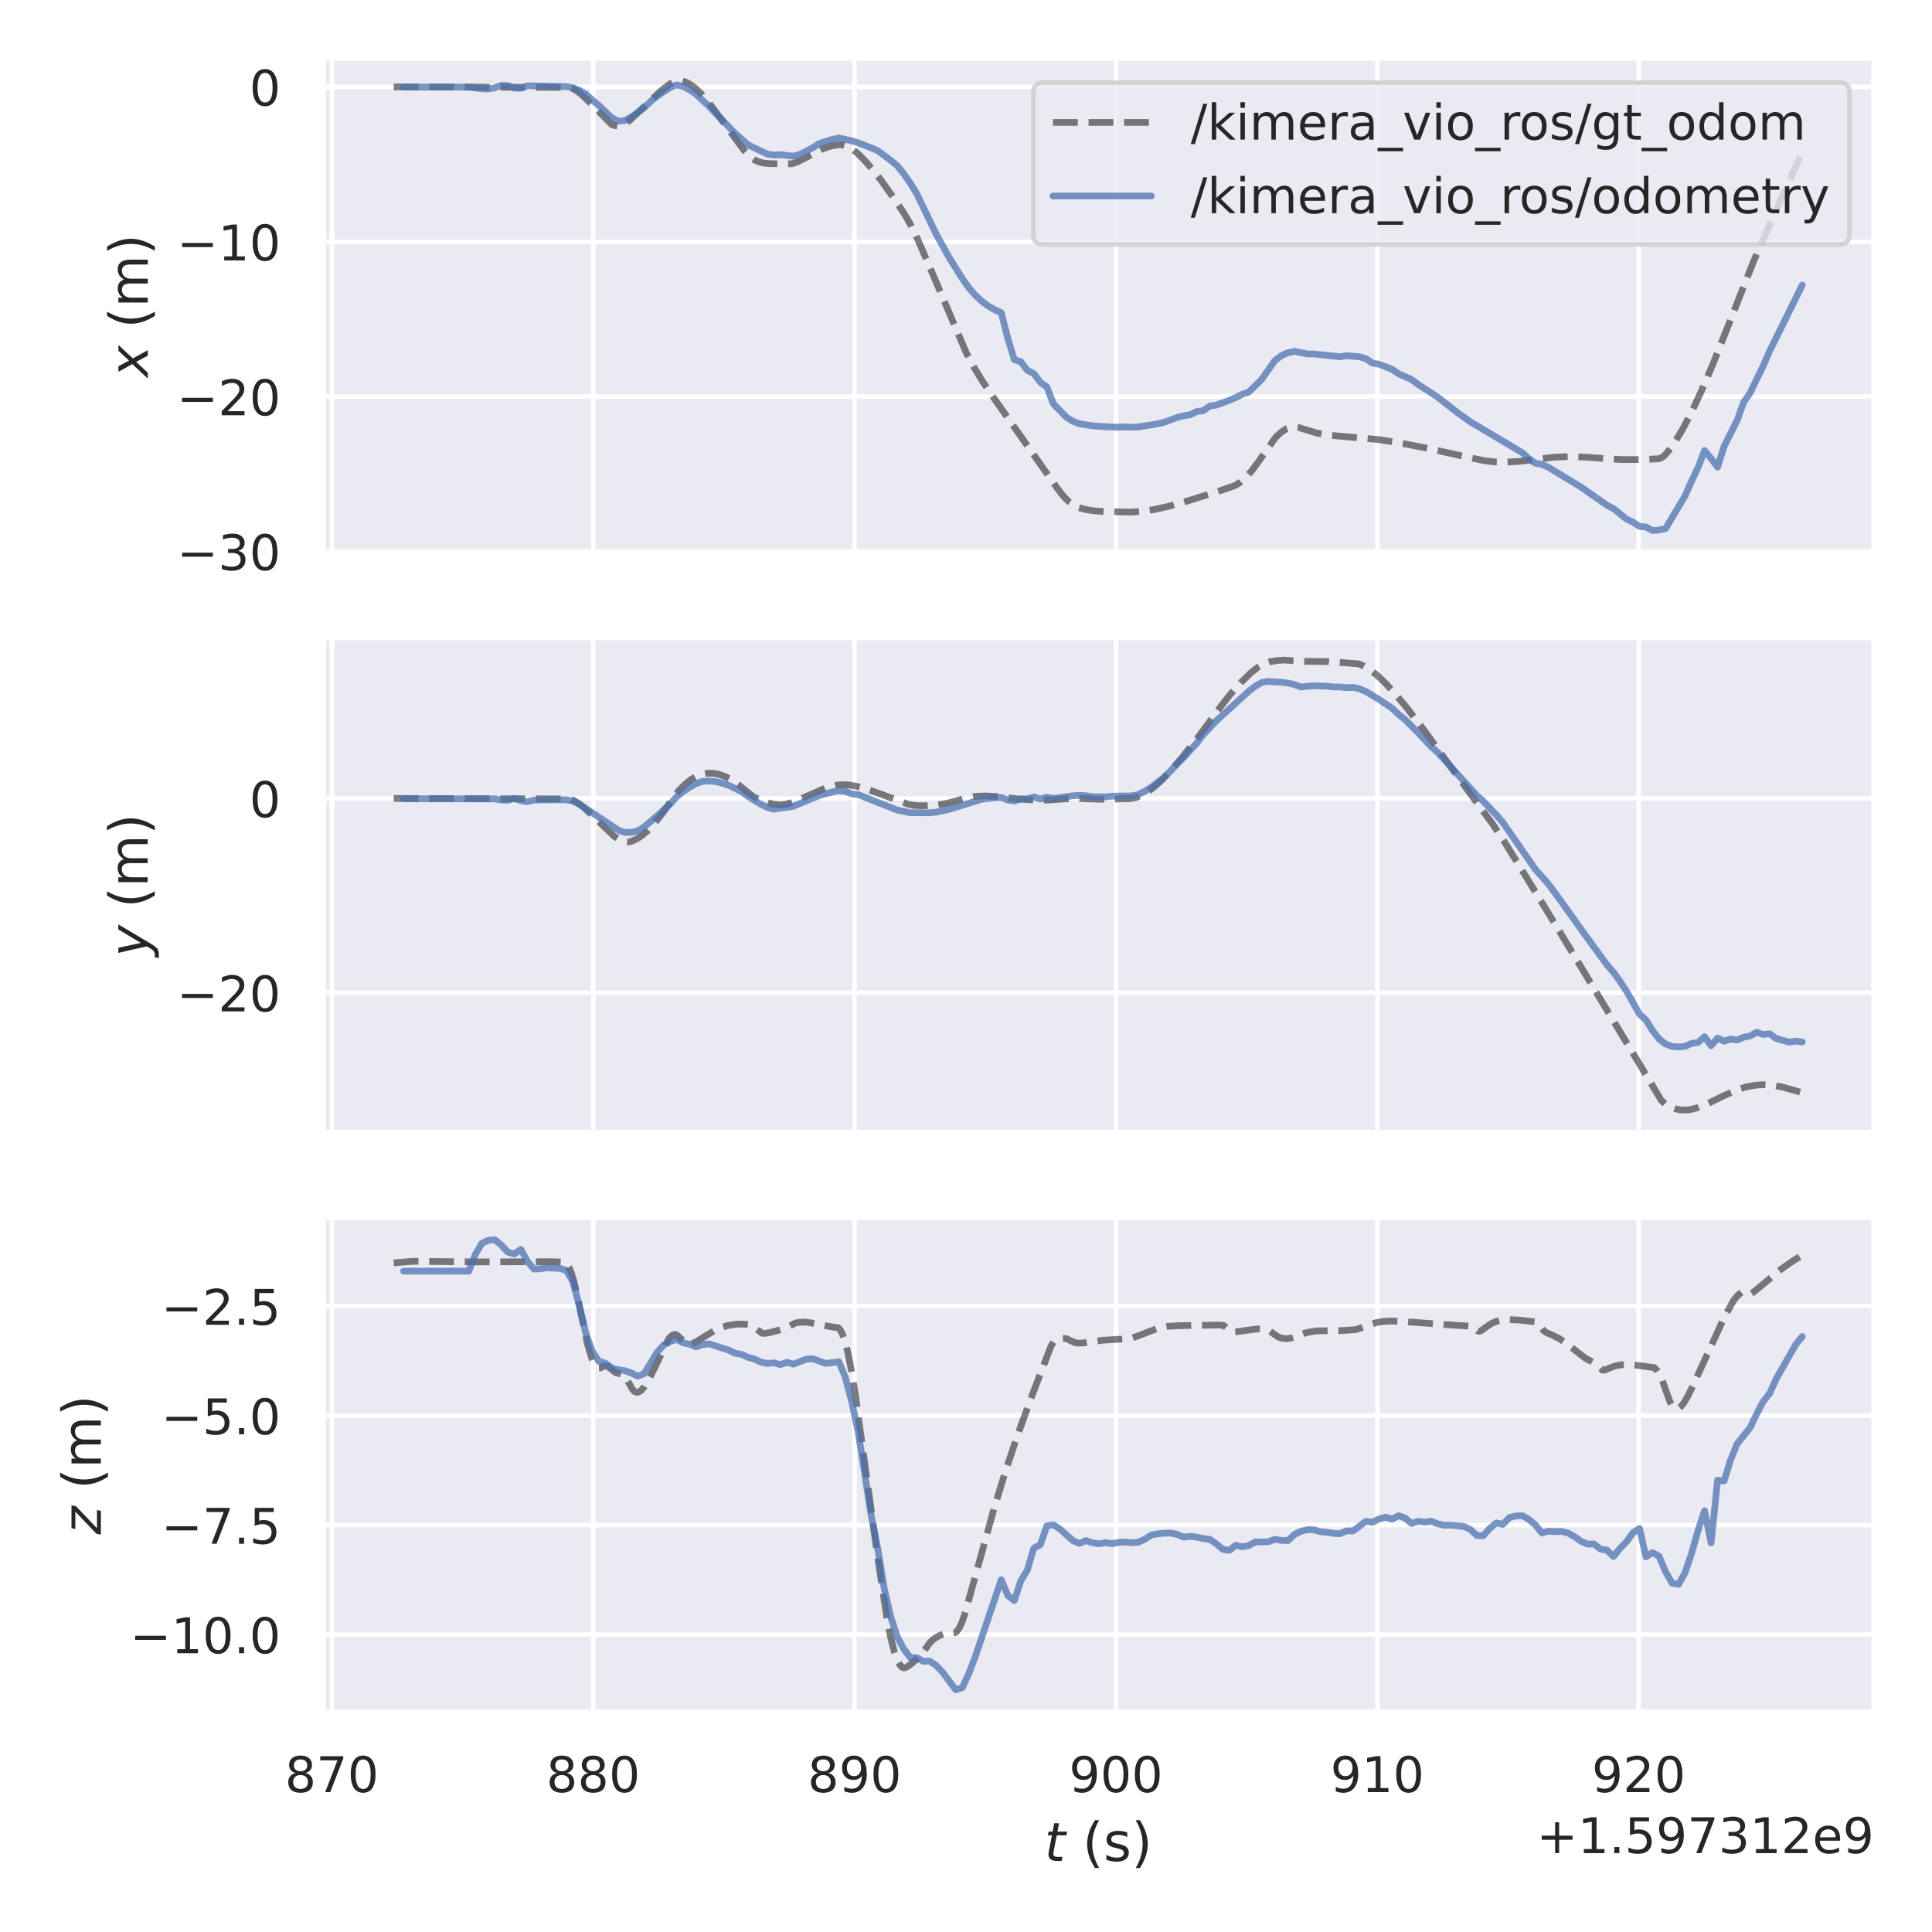 <?xml version="1.0" encoding="utf-8" standalone="no"?>
<!DOCTYPE svg PUBLIC "-//W3C//DTD SVG 1.1//EN"
  "http://www.w3.org/Graphics/SVG/1.1/DTD/svg11.dtd">
<!-- Created with matplotlib (https://matplotlib.org/) -->
<svg height="432pt" version="1.1" viewBox="0 0 432 432" width="432pt" xmlns="http://www.w3.org/2000/svg" xmlns:xlink="http://www.w3.org/1999/xlink">
 <defs>
  <style type="text/css">*{stroke-linecap:butt;stroke-linejoin:round;}</style>
 </defs>
 <g id="figure_1">
  <g id="patch_1">
   <path d="M 0 432 
L 432 432 
L 432 0 
L 0 0 
z
" style="fill:#ffffff;"/>
  </g>
  <g id="axes_1">
   <g id="patch_2">
    <path d="M 72.27 123.663 
L 419.04 123.663 
L 419.04 12.96 
L 72.27 12.96 
z
" style="fill:#eaeaf2;"/>
   </g>
   <g id="matplotlib.axis_1">
    <g id="xtick_1">
     <g id="line2d_1">
      <path clip-path="url(#p002bbdd0e5)" d="M 74.204 123.663 
L 74.204 12.96 
" style="fill:none;stroke:#ffffff;stroke-linecap:round;"/>
     </g>
    </g>
    <g id="xtick_2">
     <g id="line2d_2">
      <path clip-path="url(#p002bbdd0e5)" d="M 132.647 123.663 
L 132.647 12.96 
" style="fill:none;stroke:#ffffff;stroke-linecap:round;"/>
     </g>
    </g>
    <g id="xtick_3">
     <g id="line2d_3">
      <path clip-path="url(#p002bbdd0e5)" d="M 191.089 123.663 
L 191.089 12.96 
" style="fill:none;stroke:#ffffff;stroke-linecap:round;"/>
     </g>
    </g>
    <g id="xtick_4">
     <g id="line2d_4">
      <path clip-path="url(#p002bbdd0e5)" d="M 249.532 123.663 
L 249.532 12.96 
" style="fill:none;stroke:#ffffff;stroke-linecap:round;"/>
     </g>
    </g>
    <g id="xtick_5">
     <g id="line2d_5">
      <path clip-path="url(#p002bbdd0e5)" d="M 307.974 123.663 
L 307.974 12.96 
" style="fill:none;stroke:#ffffff;stroke-linecap:round;"/>
     </g>
    </g>
    <g id="xtick_6">
     <g id="line2d_6">
      <path clip-path="url(#p002bbdd0e5)" d="M 366.416 123.663 
L 366.416 12.96 
" style="fill:none;stroke:#ffffff;stroke-linecap:round;"/>
     </g>
    </g>
   </g>
   <g id="matplotlib.axis_2">
    <g id="ytick_1">
     <g id="line2d_7">
      <path clip-path="url(#p002bbdd0e5)" d="M 72.27 123.298 
L 419.04 123.298 
" style="fill:none;stroke:#ffffff;stroke-linecap:round;"/>
     </g>
     <g id="text_1">
      <!-- −30 -->
      <g style="fill:#262626;" transform="translate(39.555 127.478)scale(0.11 -0.11)">
       <defs>
        <path d="M 10.594 35.5 
L 73.188 35.5 
L 73.188 27.203 
L 10.594 27.203 
z
" id="DejaVuSans-8722"/>
        <path d="M 40.578 39.312 
Q 47.656 37.797 51.625 33 
Q 55.609 28.219 55.609 21.188 
Q 55.609 10.406 48.188 4.484 
Q 40.766 -1.422 27.094 -1.422 
Q 22.516 -1.422 17.656 -0.516 
Q 12.797 0.391 7.625 2.203 
L 7.625 11.719 
Q 11.719 9.328 16.594 8.109 
Q 21.484 6.891 26.812 6.891 
Q 36.078 6.891 40.938 10.547 
Q 45.797 14.203 45.797 21.188 
Q 45.797 27.641 41.281 31.266 
Q 36.766 34.906 28.719 34.906 
L 20.219 34.906 
L 20.219 43.016 
L 29.109 43.016 
Q 36.375 43.016 40.234 45.922 
Q 44.094 48.828 44.094 54.297 
Q 44.094 59.906 40.109 62.906 
Q 36.141 65.922 28.719 65.922 
Q 24.656 65.922 20.016 65.031 
Q 15.375 64.156 9.812 62.312 
L 9.812 71.094 
Q 15.438 72.656 20.344 73.438 
Q 25.25 74.219 29.594 74.219 
Q 40.828 74.219 47.359 69.109 
Q 53.906 64.016 53.906 55.328 
Q 53.906 49.266 50.438 45.094 
Q 46.969 40.922 40.578 39.312 
z
" id="DejaVuSans-51"/>
        <path d="M 31.781 66.406 
Q 24.172 66.406 20.328 58.906 
Q 16.5 51.422 16.5 36.375 
Q 16.5 21.391 20.328 13.891 
Q 24.172 6.391 31.781 6.391 
Q 39.453 6.391 43.281 13.891 
Q 47.125 21.391 47.125 36.375 
Q 47.125 51.422 43.281 58.906 
Q 39.453 66.406 31.781 66.406 
z
M 31.781 74.219 
Q 44.047 74.219 50.516 64.516 
Q 56.984 54.828 56.984 36.375 
Q 56.984 17.969 50.516 8.266 
Q 44.047 -1.422 31.781 -1.422 
Q 19.531 -1.422 13.062 8.266 
Q 6.594 17.969 6.594 36.375 
Q 6.594 54.828 13.062 64.516 
Q 19.531 74.219 31.781 74.219 
z
" id="DejaVuSans-48"/>
       </defs>
       <use xlink:href="#DejaVuSans-8722"/>
       <use x="83.789" xlink:href="#DejaVuSans-51"/>
       <use x="147.412" xlink:href="#DejaVuSans-48"/>
      </g>
     </g>
    </g>
    <g id="ytick_2">
     <g id="line2d_8">
      <path clip-path="url(#p002bbdd0e5)" d="M 72.27 88.676 
L 419.04 88.676 
" style="fill:none;stroke:#ffffff;stroke-linecap:round;"/>
     </g>
     <g id="text_2">
      <!-- −20 -->
      <g style="fill:#262626;" transform="translate(39.555 92.855)scale(0.11 -0.11)">
       <defs>
        <path d="M 19.188 8.297 
L 53.609 8.297 
L 53.609 0 
L 7.328 0 
L 7.328 8.297 
Q 12.938 14.109 22.625 23.891 
Q 32.328 33.688 34.812 36.531 
Q 39.547 41.844 41.422 45.531 
Q 43.312 49.219 43.312 52.781 
Q 43.312 58.594 39.234 62.25 
Q 35.156 65.922 28.609 65.922 
Q 23.969 65.922 18.812 64.312 
Q 13.672 62.703 7.812 59.422 
L 7.812 69.391 
Q 13.766 71.781 18.938 73 
Q 24.125 74.219 28.422 74.219 
Q 39.75 74.219 46.484 68.547 
Q 53.219 62.891 53.219 53.422 
Q 53.219 48.922 51.531 44.891 
Q 49.859 40.875 45.406 35.406 
Q 44.188 33.984 37.641 27.219 
Q 31.109 20.453 19.188 8.297 
z
" id="DejaVuSans-50"/>
       </defs>
       <use xlink:href="#DejaVuSans-8722"/>
       <use x="83.789" xlink:href="#DejaVuSans-50"/>
       <use x="147.412" xlink:href="#DejaVuSans-48"/>
      </g>
     </g>
    </g>
    <g id="ytick_3">
     <g id="line2d_9">
      <path clip-path="url(#p002bbdd0e5)" d="M 72.27 54.053 
L 419.04 54.053 
" style="fill:none;stroke:#ffffff;stroke-linecap:round;"/>
     </g>
     <g id="text_3">
      <!-- −10 -->
      <g style="fill:#262626;" transform="translate(39.555 58.232)scale(0.11 -0.11)">
       <defs>
        <path d="M 12.406 8.297 
L 28.516 8.297 
L 28.516 63.922 
L 10.984 60.406 
L 10.984 69.391 
L 28.422 72.906 
L 38.281 72.906 
L 38.281 8.297 
L 54.391 8.297 
L 54.391 0 
L 12.406 0 
z
" id="DejaVuSans-49"/>
       </defs>
       <use xlink:href="#DejaVuSans-8722"/>
       <use x="83.789" xlink:href="#DejaVuSans-49"/>
       <use x="147.412" xlink:href="#DejaVuSans-48"/>
      </g>
     </g>
    </g>
    <g id="ytick_4">
     <g id="line2d_10">
      <path clip-path="url(#p002bbdd0e5)" d="M 72.27 19.431 
L 419.04 19.431 
" style="fill:none;stroke:#ffffff;stroke-linecap:round;"/>
     </g>
     <g id="text_4">
      <!-- 0 -->
      <g style="fill:#262626;" transform="translate(55.771 23.61)scale(0.11 -0.11)">
       <use xlink:href="#DejaVuSans-48"/>
      </g>
     </g>
    </g>
    <g id="text_5">
     <!-- $x$ (m) -->
     <g style="fill:#262626;" transform="translate(33.059 84.332)rotate(-90)scale(0.12 -0.12)">
      <defs>
       <path d="M 60.016 54.688 
L 34.906 27.875 
L 50.297 0 
L 39.984 0 
L 28.422 21.688 
L 8.297 0 
L -2.594 0 
L 24.312 28.812 
L 10.016 54.688 
L 20.312 54.688 
L 30.812 34.906 
L 49.125 54.688 
z
" id="DejaVuSans-Oblique-120"/>
       <path id="DejaVuSans-32"/>
       <path d="M 31 75.875 
Q 24.469 64.656 21.281 53.656 
Q 18.109 42.672 18.109 31.391 
Q 18.109 20.125 21.312 9.062 
Q 24.516 -2 31 -13.188 
L 23.188 -13.188 
Q 15.875 -1.703 12.234 9.375 
Q 8.594 20.453 8.594 31.391 
Q 8.594 42.281 12.203 53.312 
Q 15.828 64.359 23.188 75.875 
z
" id="DejaVuSans-40"/>
       <path d="M 52 44.188 
Q 55.375 50.25 60.062 53.125 
Q 64.75 56 71.094 56 
Q 79.641 56 84.281 50.016 
Q 88.922 44.047 88.922 33.016 
L 88.922 0 
L 79.891 0 
L 79.891 32.719 
Q 79.891 40.578 77.094 44.375 
Q 74.312 48.188 68.609 48.188 
Q 61.625 48.188 57.562 43.547 
Q 53.516 38.922 53.516 30.906 
L 53.516 0 
L 44.484 0 
L 44.484 32.719 
Q 44.484 40.625 41.703 44.406 
Q 38.922 48.188 33.109 48.188 
Q 26.219 48.188 22.156 43.531 
Q 18.109 38.875 18.109 30.906 
L 18.109 0 
L 9.078 0 
L 9.078 54.688 
L 18.109 54.688 
L 18.109 46.188 
Q 21.188 51.219 25.484 53.609 
Q 29.781 56 35.688 56 
Q 41.656 56 45.828 52.969 
Q 50 49.953 52 44.188 
z
" id="DejaVuSans-109"/>
       <path d="M 8.016 75.875 
L 15.828 75.875 
Q 23.141 64.359 26.781 53.312 
Q 30.422 42.281 30.422 31.391 
Q 30.422 20.453 26.781 9.375 
Q 23.141 -1.703 15.828 -13.188 
L 8.016 -13.188 
Q 14.5 -2 17.703 9.062 
Q 20.906 20.125 20.906 31.391 
Q 20.906 42.672 17.703 53.656 
Q 14.5 64.656 8.016 75.875 
z
" id="DejaVuSans-41"/>
      </defs>
      <use transform="translate(0 0.125)" xlink:href="#DejaVuSans-Oblique-120"/>
      <use transform="translate(59.18 0.125)" xlink:href="#DejaVuSans-32"/>
      <use transform="translate(90.967 0.125)" xlink:href="#DejaVuSans-40"/>
      <use transform="translate(129.98 0.125)" xlink:href="#DejaVuSans-109"/>
      <use transform="translate(227.393 0.125)" xlink:href="#DejaVuSans-41"/>
     </g>
    </g>
   </g>
   <g id="line2d_11">
    <path clip-path="url(#p002bbdd0e5)" d="M 88.032 19.431 
L 127.253 19.54 
L 128.181 19.862 
L 129.167 20.45 
L 130.441 21.502 
L 132.326 23.355 
L 136.739 27.811 
L 137.553 28.11 
L 138.365 28.178 
L 139.12 28.026 
L 139.905 27.608 
L 140.951 26.77 
L 143.414 24.445 
L 147.993 20.137 
L 149.704 18.828 
L 150.892 18.177 
L 151.62 17.997 
L 152.375 18.055 
L 153.332 18.354 
L 154.403 18.925 
L 155.565 19.803 
L 156.898 21.097 
L 158.547 23.028 
L 160.81 26.053 
L 166.379 33.631 
L 167.714 35.03 
L 168.701 35.754 
L 169.717 36.21 
L 170.88 36.486 
L 172.39 36.593 
L 177.035 36.616 
L 178.136 36.276 
L 179.588 35.568 
L 184.11 33.204 
L 185.79 32.661 
L 187.384 32.38 
L 188.37 32.417 
L 189.324 32.686 
L 190.34 33.211 
L 191.5 34.073 
L 192.953 35.457 
L 194.839 37.566 
L 197.133 40.482 
L 200.212 44.802 
L 202.363 48.056 
L 203.787 50.587 
L 205.388 53.928 
L 208.411 60.926 
L 216.03 78.812 
L 217.803 82.156 
L 219.781 85.405 
L 222.429 89.293 
L 236.414 109.183 
L 237.872 111.056 
L 239.009 112.185 
L 240.116 112.965 
L 241.282 113.518 
L 242.651 113.913 
L 244.574 114.219 
L 247.167 114.402 
L 252.877 114.507 
L 255.296 114.361 
L 257.889 113.976 
L 261.154 113.249 
L 265.728 111.963 
L 273.27 109.575 
L 276.242 108.518 
L 277.378 107.787 
L 278.573 106.739 
L 279.854 105.313 
L 281.339 103.308 
L 285.264 97.759 
L 286.516 96.609 
L 287.593 95.905 
L 288.525 95.554 
L 289.399 95.46 
L 290.36 95.589 
L 291.845 96.051 
L 294.321 96.794 
L 296.533 97.215 
L 299.389 97.513 
L 308.388 98.301 
L 313.833 99.193 
L 320.422 100.496 
L 327.91 102.188 
L 332.046 103.04 
L 334.347 103.292 
L 336.851 103.333 
L 339.764 103.156 
L 343.752 102.684 
L 347.537 102.224 
L 350.652 102.101 
L 354.584 102.211 
L 358.975 102.553 
L 362.842 102.763 
L 367.498 102.757 
L 370.936 102.569 
L 371.606 102.299 
L 372.276 101.77 
L 373.147 100.746 
L 374.631 98.638 
L 376.26 95.938 
L 378.088 92.456 
L 380.299 87.735 
L 383.063 81.279 
L 386.443 72.793 
L 392.063 58.536 
L 397.802 45.501 
L 403.278 33.331 
L 403.278 33.331 
" style="fill:none;stroke:#000000;stroke-dasharray:5.55,2.4;stroke-dashoffset:0;stroke-opacity:0.5;stroke-width:1.5;"/>
   </g>
   <g id="line2d_12">
    <path clip-path="url(#p002bbdd0e5)" d="M 90.244 19.474 
L 104.823 19.474 
L 107.731 19.848 
L 109.186 19.898 
L 110.64 19.64 
L 112.092 19.076 
L 113.549 19.12 
L 115.003 19.695 
L 116.459 19.753 
L 117.914 19.175 
L 126.642 19.365 
L 128.094 19.626 
L 129.544 20.192 
L 130.992 21.029 
L 132.442 22.395 
L 133.893 23.573 
L 136.797 26.323 
L 138.25 27.08 
L 139.701 26.957 
L 141.153 26.149 
L 142.603 25.192 
L 144.053 24.049 
L 145.501 22.659 
L 146.948 21.469 
L 149.849 19.562 
L 151.3 18.966 
L 152.751 19.343 
L 154.201 20.08 
L 155.652 21.086 
L 158.547 23.788 
L 161.448 26.797 
L 164.349 29.794 
L 167.249 32.38 
L 170.153 33.771 
L 171.606 34.447 
L 173.057 34.665 
L 174.509 34.577 
L 177.411 34.937 
L 178.862 34.513 
L 181.762 33.033 
L 183.212 32.065 
L 186.108 31.185 
L 187.558 30.863 
L 190.456 31.476 
L 191.906 31.929 
L 194.809 33.062 
L 196.261 33.679 
L 199.166 35.858 
L 200.618 37.058 
L 202.073 38.844 
L 203.525 40.917 
L 204.981 43.3 
L 209.342 52.368 
L 212.249 57.607 
L 215.158 62.266 
L 216.612 64.32 
L 218.064 65.997 
L 219.52 67.355 
L 220.974 68.425 
L 222.429 69.267 
L 223.885 69.935 
L 225.339 75.644 
L 226.795 80.416 
L 228.248 80.871 
L 229.705 82.79 
L 231.163 83.551 
L 232.621 85.485 
L 234.08 86.52 
L 235.539 90.315 
L 238.455 93.302 
L 239.912 94.205 
L 241.37 94.758 
L 244.283 95.216 
L 247.197 95.415 
L 250.11 95.53 
L 251.567 95.457 
L 253.024 95.545 
L 254.479 95.466 
L 258.852 94.774 
L 260.308 94.421 
L 263.222 93.347 
L 264.678 92.966 
L 266.136 92.744 
L 267.592 92.004 
L 269.049 91.838 
L 270.506 90.79 
L 271.96 90.583 
L 274.873 89.512 
L 276.33 88.888 
L 277.785 88.143 
L 279.242 87.67 
L 282.152 84.784 
L 285.06 80.627 
L 286.516 79.527 
L 287.971 78.865 
L 289.428 78.556 
L 292.341 79.141 
L 293.797 79.146 
L 299.622 79.766 
L 301.079 79.53 
L 303.992 79.774 
L 305.448 80.216 
L 306.902 81.201 
L 308.36 81.44 
L 311.273 82.58 
L 312.726 83.575 
L 315.641 84.866 
L 317.099 85.965 
L 321.472 88.808 
L 325.84 92.219 
L 328.754 94.307 
L 340.406 101.233 
L 341.862 102.592 
L 343.316 103.565 
L 344.77 103.843 
L 346.227 104.484 
L 353.508 108.908 
L 359.323 112.967 
L 360.774 113.72 
L 363.686 116.061 
L 365.141 116.756 
L 366.595 117.704 
L 368.052 117.842 
L 369.508 118.631 
L 370.965 118.509 
L 372.421 118.192 
L 376.782 110.886 
L 378.232 107.579 
L 379.687 104.542 
L 381.143 100.743 
L 382.597 102.489 
L 384.053 104.458 
L 385.51 99.806 
L 388.424 94.007 
L 389.88 89.952 
L 391.335 87.85 
L 394.247 81.799 
L 395.703 78.492 
L 402.986 63.737 
L 402.986 63.737 
" style="fill:none;stroke:#4c72b0;stroke-linecap:round;stroke-opacity:0.75;stroke-width:1.5;"/>
   </g>
   <g id="patch_3">
    <path d="M 72.27 123.663 
L 72.27 12.96 
" style="fill:none;stroke:#ffffff;stroke-linecap:square;stroke-linejoin:miter;stroke-width:1.25;"/>
   </g>
   <g id="patch_4">
    <path d="M 419.04 123.663 
L 419.04 12.96 
" style="fill:none;stroke:#ffffff;stroke-linecap:square;stroke-linejoin:miter;stroke-width:1.25;"/>
   </g>
   <g id="patch_5">
    <path d="M 72.27 123.663 
L 419.04 123.663 
" style="fill:none;stroke:#ffffff;stroke-linecap:square;stroke-linejoin:miter;stroke-width:1.25;"/>
   </g>
   <g id="patch_6">
    <path d="M 72.27 12.96 
L 419.04 12.96 
" style="fill:none;stroke:#ffffff;stroke-linecap:square;stroke-linejoin:miter;stroke-width:1.25;"/>
   </g>
   <g id="legend_1">
    <g id="patch_7">
     <path d="M 233.252 54.664 
L 411.34 54.664 
Q 413.54 54.664 413.54 52.464 
L 413.54 20.66 
Q 413.54 18.46 411.34 18.46 
L 233.252 18.46 
Q 231.052 18.46 231.052 20.66 
L 231.052 52.464 
Q 231.052 54.664 233.252 54.664 
z
" style="fill:#eaeaf2;opacity:0.8;stroke:#cccccc;stroke-linejoin:miter;"/>
    </g>
    <g id="line2d_13">
     <path d="M 235.452 27.368 
L 257.452 27.368 
" style="fill:none;stroke:#000000;stroke-dasharray:5.55,2.4;stroke-dashoffset:0;stroke-opacity:0.5;stroke-width:1.5;"/>
    </g>
    <g id="line2d_14"/>
    <g id="text_6">
     <!-- /kimera_vio_ros/gt_odom -->
     <g style="fill:#262626;" transform="translate(266.252 31.218)scale(0.11 -0.11)">
      <defs>
       <path d="M 25.391 72.906 
L 33.688 72.906 
L 8.297 -9.281 
L 0 -9.281 
z
" id="DejaVuSans-47"/>
       <path d="M 9.078 75.984 
L 18.109 75.984 
L 18.109 31.109 
L 44.922 54.688 
L 56.391 54.688 
L 27.391 29.109 
L 57.625 0 
L 45.906 0 
L 18.109 26.703 
L 18.109 0 
L 9.078 0 
z
" id="DejaVuSans-107"/>
       <path d="M 9.422 54.688 
L 18.406 54.688 
L 18.406 0 
L 9.422 0 
z
M 9.422 75.984 
L 18.406 75.984 
L 18.406 64.594 
L 9.422 64.594 
z
" id="DejaVuSans-105"/>
       <path d="M 56.203 29.594 
L 56.203 25.203 
L 14.891 25.203 
Q 15.484 15.922 20.484 11.062 
Q 25.484 6.203 34.422 6.203 
Q 39.594 6.203 44.453 7.469 
Q 49.312 8.734 54.109 11.281 
L 54.109 2.781 
Q 49.266 0.734 44.188 -0.344 
Q 39.109 -1.422 33.891 -1.422 
Q 20.797 -1.422 13.156 6.188 
Q 5.516 13.812 5.516 26.812 
Q 5.516 40.234 12.766 48.109 
Q 20.016 56 32.328 56 
Q 43.359 56 49.781 48.891 
Q 56.203 41.797 56.203 29.594 
z
M 47.219 32.234 
Q 47.125 39.594 43.094 43.984 
Q 39.062 48.391 32.422 48.391 
Q 24.906 48.391 20.391 44.141 
Q 15.875 39.891 15.188 32.172 
z
" id="DejaVuSans-101"/>
       <path d="M 41.109 46.297 
Q 39.594 47.172 37.812 47.578 
Q 36.031 48 33.891 48 
Q 26.266 48 22.188 43.047 
Q 18.109 38.094 18.109 28.812 
L 18.109 0 
L 9.078 0 
L 9.078 54.688 
L 18.109 54.688 
L 18.109 46.188 
Q 20.953 51.172 25.484 53.578 
Q 30.031 56 36.531 56 
Q 37.453 56 38.578 55.875 
Q 39.703 55.766 41.062 55.516 
z
" id="DejaVuSans-114"/>
       <path d="M 34.281 27.484 
Q 23.391 27.484 19.188 25 
Q 14.984 22.516 14.984 16.5 
Q 14.984 11.719 18.141 8.906 
Q 21.297 6.109 26.703 6.109 
Q 34.188 6.109 38.703 11.406 
Q 43.219 16.703 43.219 25.484 
L 43.219 27.484 
z
M 52.203 31.203 
L 52.203 0 
L 43.219 0 
L 43.219 8.297 
Q 40.141 3.328 35.547 0.953 
Q 30.953 -1.422 24.312 -1.422 
Q 15.922 -1.422 10.953 3.297 
Q 6 8.016 6 15.922 
Q 6 25.141 12.172 29.828 
Q 18.359 34.516 30.609 34.516 
L 43.219 34.516 
L 43.219 35.406 
Q 43.219 41.609 39.141 45 
Q 35.062 48.391 27.688 48.391 
Q 23 48.391 18.547 47.266 
Q 14.109 46.141 10.016 43.891 
L 10.016 52.203 
Q 14.938 54.109 19.578 55.047 
Q 24.219 56 28.609 56 
Q 40.484 56 46.344 49.844 
Q 52.203 43.703 52.203 31.203 
z
" id="DejaVuSans-97"/>
       <path d="M 50.984 -16.609 
L 50.984 -23.578 
L -0.984 -23.578 
L -0.984 -16.609 
z
" id="DejaVuSans-95"/>
       <path d="M 2.984 54.688 
L 12.5 54.688 
L 29.594 8.797 
L 46.688 54.688 
L 56.203 54.688 
L 35.688 0 
L 23.484 0 
z
" id="DejaVuSans-118"/>
       <path d="M 30.609 48.391 
Q 23.391 48.391 19.188 42.75 
Q 14.984 37.109 14.984 27.297 
Q 14.984 17.484 19.156 11.844 
Q 23.344 6.203 30.609 6.203 
Q 37.797 6.203 41.984 11.859 
Q 46.188 17.531 46.188 27.297 
Q 46.188 37.016 41.984 42.703 
Q 37.797 48.391 30.609 48.391 
z
M 30.609 56 
Q 42.328 56 49.016 48.375 
Q 55.719 40.766 55.719 27.297 
Q 55.719 13.875 49.016 6.219 
Q 42.328 -1.422 30.609 -1.422 
Q 18.844 -1.422 12.172 6.219 
Q 5.516 13.875 5.516 27.297 
Q 5.516 40.766 12.172 48.375 
Q 18.844 56 30.609 56 
z
" id="DejaVuSans-111"/>
       <path d="M 44.281 53.078 
L 44.281 44.578 
Q 40.484 46.531 36.375 47.5 
Q 32.281 48.484 27.875 48.484 
Q 21.188 48.484 17.844 46.438 
Q 14.5 44.391 14.5 40.281 
Q 14.5 37.156 16.891 35.375 
Q 19.281 33.594 26.516 31.984 
L 29.594 31.297 
Q 39.156 29.25 43.188 25.516 
Q 47.219 21.781 47.219 15.094 
Q 47.219 7.469 41.188 3.016 
Q 35.156 -1.422 24.609 -1.422 
Q 20.219 -1.422 15.453 -0.562 
Q 10.688 0.297 5.422 2 
L 5.422 11.281 
Q 10.406 8.688 15.234 7.391 
Q 20.062 6.109 24.812 6.109 
Q 31.156 6.109 34.562 8.281 
Q 37.984 10.453 37.984 14.406 
Q 37.984 18.062 35.516 20.016 
Q 33.062 21.969 24.703 23.781 
L 21.578 24.516 
Q 13.234 26.266 9.516 29.906 
Q 5.812 33.547 5.812 39.891 
Q 5.812 47.609 11.281 51.797 
Q 16.75 56 26.812 56 
Q 31.781 56 36.172 55.266 
Q 40.578 54.547 44.281 53.078 
z
" id="DejaVuSans-115"/>
       <path d="M 45.406 27.984 
Q 45.406 37.75 41.375 43.109 
Q 37.359 48.484 30.078 48.484 
Q 22.859 48.484 18.828 43.109 
Q 14.797 37.75 14.797 27.984 
Q 14.797 18.266 18.828 12.891 
Q 22.859 7.516 30.078 7.516 
Q 37.359 7.516 41.375 12.891 
Q 45.406 18.266 45.406 27.984 
z
M 54.391 6.781 
Q 54.391 -7.172 48.188 -13.984 
Q 42 -20.797 29.203 -20.797 
Q 24.469 -20.797 20.266 -20.094 
Q 16.062 -19.391 12.109 -17.922 
L 12.109 -9.188 
Q 16.062 -11.328 19.922 -12.344 
Q 23.781 -13.375 27.781 -13.375 
Q 36.625 -13.375 41.016 -8.766 
Q 45.406 -4.156 45.406 5.172 
L 45.406 9.625 
Q 42.625 4.781 38.281 2.391 
Q 33.938 0 27.875 0 
Q 17.828 0 11.672 7.656 
Q 5.516 15.328 5.516 27.984 
Q 5.516 40.672 11.672 48.328 
Q 17.828 56 27.875 56 
Q 33.938 56 38.281 53.609 
Q 42.625 51.219 45.406 46.391 
L 45.406 54.688 
L 54.391 54.688 
z
" id="DejaVuSans-103"/>
       <path d="M 18.312 70.219 
L 18.312 54.688 
L 36.812 54.688 
L 36.812 47.703 
L 18.312 47.703 
L 18.312 18.016 
Q 18.312 11.328 20.141 9.422 
Q 21.969 7.516 27.594 7.516 
L 36.812 7.516 
L 36.812 0 
L 27.594 0 
Q 17.188 0 13.234 3.875 
Q 9.281 7.766 9.281 18.016 
L 9.281 47.703 
L 2.688 47.703 
L 2.688 54.688 
L 9.281 54.688 
L 9.281 70.219 
z
" id="DejaVuSans-116"/>
       <path d="M 45.406 46.391 
L 45.406 75.984 
L 54.391 75.984 
L 54.391 0 
L 45.406 0 
L 45.406 8.203 
Q 42.578 3.328 38.25 0.953 
Q 33.938 -1.422 27.875 -1.422 
Q 17.969 -1.422 11.734 6.484 
Q 5.516 14.406 5.516 27.297 
Q 5.516 40.188 11.734 48.094 
Q 17.969 56 27.875 56 
Q 33.938 56 38.25 53.625 
Q 42.578 51.266 45.406 46.391 
z
M 14.797 27.297 
Q 14.797 17.391 18.875 11.75 
Q 22.953 6.109 30.078 6.109 
Q 37.203 6.109 41.297 11.75 
Q 45.406 17.391 45.406 27.297 
Q 45.406 37.203 41.297 42.844 
Q 37.203 48.484 30.078 48.484 
Q 22.953 48.484 18.875 42.844 
Q 14.797 37.203 14.797 27.297 
z
" id="DejaVuSans-100"/>
      </defs>
      <use xlink:href="#DejaVuSans-47"/>
      <use x="33.691" xlink:href="#DejaVuSans-107"/>
      <use x="91.602" xlink:href="#DejaVuSans-105"/>
      <use x="119.385" xlink:href="#DejaVuSans-109"/>
      <use x="216.797" xlink:href="#DejaVuSans-101"/>
      <use x="278.32" xlink:href="#DejaVuSans-114"/>
      <use x="319.434" xlink:href="#DejaVuSans-97"/>
      <use x="380.713" xlink:href="#DejaVuSans-95"/>
      <use x="430.713" xlink:href="#DejaVuSans-118"/>
      <use x="489.893" xlink:href="#DejaVuSans-105"/>
      <use x="517.676" xlink:href="#DejaVuSans-111"/>
      <use x="578.857" xlink:href="#DejaVuSans-95"/>
      <use x="628.857" xlink:href="#DejaVuSans-114"/>
      <use x="667.721" xlink:href="#DejaVuSans-111"/>
      <use x="728.902" xlink:href="#DejaVuSans-115"/>
      <use x="781.002" xlink:href="#DejaVuSans-47"/>
      <use x="814.693" xlink:href="#DejaVuSans-103"/>
      <use x="878.17" xlink:href="#DejaVuSans-116"/>
      <use x="917.379" xlink:href="#DejaVuSans-95"/>
      <use x="967.379" xlink:href="#DejaVuSans-111"/>
      <use x="1028.561" xlink:href="#DejaVuSans-100"/>
      <use x="1092.037" xlink:href="#DejaVuSans-111"/>
      <use x="1153.219" xlink:href="#DejaVuSans-109"/>
     </g>
    </g>
    <g id="line2d_15">
     <path d="M 235.452 43.82 
L 257.452 43.82 
" style="fill:none;stroke:#4c72b0;stroke-linecap:round;stroke-opacity:0.75;stroke-width:1.5;"/>
    </g>
    <g id="line2d_16"/>
    <g id="text_7">
     <!-- /kimera_vio_ros/odometry -->
     <g style="fill:#262626;" transform="translate(266.252 47.67)scale(0.11 -0.11)">
      <defs>
       <path d="M 32.172 -5.078 
Q 28.375 -14.844 24.75 -17.812 
Q 21.141 -20.797 15.094 -20.797 
L 7.906 -20.797 
L 7.906 -13.281 
L 13.188 -13.281 
Q 16.891 -13.281 18.938 -11.516 
Q 21 -9.766 23.484 -3.219 
L 25.094 0.875 
L 2.984 54.688 
L 12.5 54.688 
L 29.594 11.922 
L 46.688 54.688 
L 56.203 54.688 
z
" id="DejaVuSans-121"/>
      </defs>
      <use xlink:href="#DejaVuSans-47"/>
      <use x="33.691" xlink:href="#DejaVuSans-107"/>
      <use x="91.602" xlink:href="#DejaVuSans-105"/>
      <use x="119.385" xlink:href="#DejaVuSans-109"/>
      <use x="216.797" xlink:href="#DejaVuSans-101"/>
      <use x="278.32" xlink:href="#DejaVuSans-114"/>
      <use x="319.434" xlink:href="#DejaVuSans-97"/>
      <use x="380.713" xlink:href="#DejaVuSans-95"/>
      <use x="430.713" xlink:href="#DejaVuSans-118"/>
      <use x="489.893" xlink:href="#DejaVuSans-105"/>
      <use x="517.676" xlink:href="#DejaVuSans-111"/>
      <use x="578.857" xlink:href="#DejaVuSans-95"/>
      <use x="628.857" xlink:href="#DejaVuSans-114"/>
      <use x="667.721" xlink:href="#DejaVuSans-111"/>
      <use x="728.902" xlink:href="#DejaVuSans-115"/>
      <use x="781.002" xlink:href="#DejaVuSans-47"/>
      <use x="814.693" xlink:href="#DejaVuSans-111"/>
      <use x="875.875" xlink:href="#DejaVuSans-100"/>
      <use x="939.352" xlink:href="#DejaVuSans-111"/>
      <use x="1000.533" xlink:href="#DejaVuSans-109"/>
      <use x="1097.945" xlink:href="#DejaVuSans-101"/>
      <use x="1159.469" xlink:href="#DejaVuSans-116"/>
      <use x="1198.678" xlink:href="#DejaVuSans-114"/>
      <use x="1239.791" xlink:href="#DejaVuSans-121"/>
     </g>
    </g>
   </g>
  </g>
  <g id="axes_2">
   <g id="patch_8">
    <path d="M 72.27 253.262 
L 419.04 253.262 
L 419.04 142.558 
L 72.27 142.558 
z
" style="fill:#eaeaf2;"/>
   </g>
   <g id="matplotlib.axis_3">
    <g id="xtick_7">
     <g id="line2d_17">
      <path clip-path="url(#p2664f78196)" d="M 74.204 253.262 
L 74.204 142.558 
" style="fill:none;stroke:#ffffff;stroke-linecap:round;"/>
     </g>
    </g>
    <g id="xtick_8">
     <g id="line2d_18">
      <path clip-path="url(#p2664f78196)" d="M 132.647 253.262 
L 132.647 142.558 
" style="fill:none;stroke:#ffffff;stroke-linecap:round;"/>
     </g>
    </g>
    <g id="xtick_9">
     <g id="line2d_19">
      <path clip-path="url(#p2664f78196)" d="M 191.089 253.262 
L 191.089 142.558 
" style="fill:none;stroke:#ffffff;stroke-linecap:round;"/>
     </g>
    </g>
    <g id="xtick_10">
     <g id="line2d_20">
      <path clip-path="url(#p2664f78196)" d="M 249.532 253.262 
L 249.532 142.558 
" style="fill:none;stroke:#ffffff;stroke-linecap:round;"/>
     </g>
    </g>
    <g id="xtick_11">
     <g id="line2d_21">
      <path clip-path="url(#p2664f78196)" d="M 307.974 253.262 
L 307.974 142.558 
" style="fill:none;stroke:#ffffff;stroke-linecap:round;"/>
     </g>
    </g>
    <g id="xtick_12">
     <g id="line2d_22">
      <path clip-path="url(#p2664f78196)" d="M 366.416 253.262 
L 366.416 142.558 
" style="fill:none;stroke:#ffffff;stroke-linecap:round;"/>
     </g>
    </g>
   </g>
   <g id="matplotlib.axis_4">
    <g id="ytick_5">
     <g id="line2d_23">
      <path clip-path="url(#p2664f78196)" d="M 72.27 221.971 
L 419.04 221.971 
" style="fill:none;stroke:#ffffff;stroke-linecap:round;"/>
     </g>
     <g id="text_8">
      <!-- −20 -->
      <g style="fill:#262626;" transform="translate(39.555 226.15)scale(0.11 -0.11)">
       <use xlink:href="#DejaVuSans-8722"/>
       <use x="83.789" xlink:href="#DejaVuSans-50"/>
       <use x="147.412" xlink:href="#DejaVuSans-48"/>
      </g>
     </g>
    </g>
    <g id="ytick_6">
     <g id="line2d_24">
      <path clip-path="url(#p2664f78196)" d="M 72.27 178.533 
L 419.04 178.533 
" style="fill:none;stroke:#ffffff;stroke-linecap:round;"/>
     </g>
     <g id="text_9">
      <!-- 0 -->
      <g style="fill:#262626;" transform="translate(55.771 182.712)scale(0.11 -0.11)">
       <use xlink:href="#DejaVuSans-48"/>
      </g>
     </g>
    </g>
    <g id="text_10">
     <!-- $y$ (m) -->
     <g style="fill:#262626;" transform="translate(33.035 213.93)rotate(-90)scale(0.12 -0.12)">
      <defs>
       <path d="M 24.812 -5.078 
Q 18.562 -15.578 14.625 -18.188 
Q 10.688 -20.797 4.594 -20.797 
L -2.484 -20.797 
L -0.984 -13.281 
L 4.203 -13.281 
Q 7.953 -13.281 10.594 -11.234 
Q 13.234 -9.188 16.5 -3.219 
L 19.281 2 
L 7.172 54.688 
L 16.703 54.688 
L 25.781 12.797 
L 50.875 54.688 
L 60.297 54.688 
z
" id="DejaVuSans-Oblique-121"/>
      </defs>
      <use transform="translate(0 0.125)" xlink:href="#DejaVuSans-Oblique-121"/>
      <use transform="translate(59.18 0.125)" xlink:href="#DejaVuSans-32"/>
      <use transform="translate(90.967 0.125)" xlink:href="#DejaVuSans-40"/>
      <use transform="translate(129.98 0.125)" xlink:href="#DejaVuSans-109"/>
      <use transform="translate(227.393 0.125)" xlink:href="#DejaVuSans-41"/>
     </g>
    </g>
   </g>
   <g id="line2d_25">
    <path clip-path="url(#p2664f78196)" d="M 88.032 178.533 
L 127.283 178.642 
L 128.239 178.963 
L 129.254 179.547 
L 130.615 180.622 
L 132.588 182.467 
L 137.261 186.939 
L 138.8 187.917 
L 139.672 188.259 
L 140.37 188.301 
L 141.241 188.101 
L 142.342 187.613 
L 143.531 186.841 
L 144.835 185.716 
L 146.341 184.105 
L 148.138 181.839 
L 150.398 178.603 
L 151.794 176.759 
L 153.129 175.41 
L 154.519 174.307 
L 155.796 173.569 
L 157.013 173.115 
L 158.228 172.9 
L 159.446 172.908 
L 160.723 173.142 
L 162.086 173.623 
L 163.536 174.373 
L 165.102 175.436 
L 166.872 176.916 
L 168.381 178.091 
L 169.63 178.763 
L 171.286 179.395 
L 173.087 179.853 
L 174.423 179.973 
L 175.613 179.853 
L 176.976 179.477 
L 178.834 178.719 
L 185.037 176.017 
L 186.833 175.592 
L 188.341 175.448 
L 189.934 175.53 
L 191.704 175.851 
L 194.113 176.542 
L 197.395 177.726 
L 203.118 179.851 
L 204.631 180.115 
L 206.319 180.176 
L 208.847 180.053 
L 211.289 179.721 
L 213.064 179.271 
L 216.351 178.357 
L 218.239 178.066 
L 220.305 177.979 
L 222.807 178.106 
L 227.813 178.65 
L 231.367 178.902 
L 234.518 178.896 
L 237.465 178.677 
L 240.728 178.514 
L 243.263 178.624 
L 246.498 178.735 
L 252.732 178.575 
L 253.925 178.359 
L 255.12 177.913 
L 256.432 177.182 
L 257.948 176.068 
L 259.725 174.471 
L 261.881 172.218 
L 264.591 169.041 
L 268.146 164.51 
L 273.154 157.738 
L 274.961 155.432 
L 277.64 152.436 
L 279.708 150.428 
L 281.28 149.191 
L 282.53 148.475 
L 283.781 148.028 
L 285.351 147.714 
L 287.04 147.59 
L 288.759 147.701 
L 291.409 147.877 
L 296.941 147.938 
L 303.758 148.431 
L 304.982 148.939 
L 306.322 149.746 
L 307.864 150.946 
L 309.699 152.673 
L 311.943 155.108 
L 314.766 158.516 
L 318.556 163.458 
L 324.182 171.192 
L 331.114 180.703 
L 333.502 183.884 
L 336.094 187.742 
L 339.59 193.373 
L 347.392 206.102 
L 351.438 212.763 
L 360.366 227.606 
L 364.646 234.691 
L 371.431 245.991 
L 372.276 246.812 
L 373.176 247.364 
L 374.457 247.89 
L 375.707 248.171 
L 376.928 248.223 
L 378.261 248.05 
L 379.774 247.623 
L 381.725 246.824 
L 385.743 244.861 
L 388.628 243.607 
L 390.404 243.052 
L 392.528 242.651 
L 394.305 242.539 
L 396.14 242.647 
L 398.239 243.005 
L 400.889 243.705 
L 403.278 244.454 
L 403.278 244.454 
" style="fill:none;stroke:#000000;stroke-dasharray:5.55,2.4;stroke-dashoffset:0;stroke-opacity:0.5;stroke-width:1.5;"/>
   </g>
   <g id="line2d_26">
    <path clip-path="url(#p2664f78196)" d="M 90.244 178.6 
L 110.64 178.645 
L 112.092 178.895 
L 113.549 178.94 
L 115.003 178.505 
L 116.459 179.023 
L 117.914 179.267 
L 119.367 178.891 
L 122.277 178.847 
L 126.642 178.825 
L 128.094 179.143 
L 129.544 179.843 
L 132.442 181.738 
L 138.25 185.619 
L 139.701 186.129 
L 141.153 186.133 
L 142.603 185.756 
L 144.053 184.907 
L 146.948 182.423 
L 149.849 179.812 
L 151.3 178.175 
L 152.751 176.989 
L 154.201 176.023 
L 155.652 175.205 
L 157.1 174.716 
L 158.547 174.634 
L 159.997 174.75 
L 161.448 175.104 
L 162.898 175.582 
L 165.798 176.99 
L 167.249 178.078 
L 170.153 179.849 
L 171.606 180.549 
L 173.057 180.963 
L 174.509 180.673 
L 175.962 180.541 
L 177.411 180.271 
L 180.312 179.074 
L 183.212 177.883 
L 186.108 177.086 
L 187.558 176.832 
L 189.006 176.928 
L 190.456 177.515 
L 191.906 177.689 
L 199.166 180.551 
L 200.618 181.128 
L 203.525 181.726 
L 207.888 181.746 
L 209.342 181.596 
L 212.249 180.968 
L 219.52 178.697 
L 222.429 178.387 
L 223.885 178.31 
L 225.339 178.903 
L 226.795 179.11 
L 228.248 178.659 
L 229.705 178.624 
L 231.163 178.189 
L 232.621 178.68 
L 234.08 178.24 
L 235.539 178.544 
L 239.912 177.94 
L 241.37 177.847 
L 242.826 177.939 
L 244.283 178.144 
L 247.197 178.203 
L 248.653 178.025 
L 253.024 177.966 
L 254.479 177.686 
L 255.936 176.944 
L 257.394 176.046 
L 260.308 173.806 
L 261.765 172.37 
L 263.222 170.772 
L 264.678 169.389 
L 267.592 166.164 
L 269.049 164.284 
L 271.96 161.195 
L 279.242 154.544 
L 280.698 153.428 
L 282.152 152.602 
L 283.607 152.351 
L 285.06 152.501 
L 286.516 152.539 
L 287.971 152.734 
L 289.428 153.076 
L 290.885 153.615 
L 293.797 153.332 
L 296.709 153.44 
L 298.165 153.613 
L 299.622 153.593 
L 301.079 153.769 
L 302.535 153.694 
L 303.992 154.033 
L 305.448 154.646 
L 308.36 156.406 
L 311.273 158.362 
L 312.726 159.738 
L 314.183 160.907 
L 317.099 163.83 
L 320.014 166.943 
L 321.472 168.237 
L 330.21 177.853 
L 331.667 179.151 
L 334.58 182.224 
L 336.036 183.902 
L 343.316 194.398 
L 346.227 197.666 
L 349.138 201.618 
L 353.508 207.758 
L 359.323 215.745 
L 360.774 217.407 
L 362.23 219.406 
L 363.686 221.611 
L 366.595 226.774 
L 368.052 228.073 
L 369.508 230.428 
L 370.965 232.327 
L 372.421 233.424 
L 373.875 233.986 
L 375.33 234.104 
L 376.782 233.974 
L 378.232 233.313 
L 379.687 233.088 
L 381.143 231.818 
L 382.597 233.831 
L 384.053 232.125 
L 385.51 232.804 
L 386.967 232.359 
L 388.424 232.556 
L 389.88 231.933 
L 391.335 231.638 
L 392.79 230.81 
L 394.247 231.303 
L 395.703 231.152 
L 397.16 232.198 
L 400.074 233.026 
L 401.53 232.794 
L 402.986 232.983 
L 402.986 232.983 
" style="fill:none;stroke:#4c72b0;stroke-linecap:round;stroke-opacity:0.75;stroke-width:1.5;"/>
   </g>
   <g id="patch_9">
    <path d="M 72.27 253.262 
L 72.27 142.558 
" style="fill:none;stroke:#ffffff;stroke-linecap:square;stroke-linejoin:miter;stroke-width:1.25;"/>
   </g>
   <g id="patch_10">
    <path d="M 419.04 253.262 
L 419.04 142.558 
" style="fill:none;stroke:#ffffff;stroke-linecap:square;stroke-linejoin:miter;stroke-width:1.25;"/>
   </g>
   <g id="patch_11">
    <path d="M 72.27 253.262 
L 419.04 253.262 
" style="fill:none;stroke:#ffffff;stroke-linecap:square;stroke-linejoin:miter;stroke-width:1.25;"/>
   </g>
   <g id="patch_12">
    <path d="M 72.27 142.558 
L 419.04 142.558 
" style="fill:none;stroke:#ffffff;stroke-linecap:square;stroke-linejoin:miter;stroke-width:1.25;"/>
   </g>
  </g>
  <g id="axes_3">
   <g id="patch_13">
    <path d="M 72.27 382.86 
L 419.04 382.86 
L 419.04 272.157 
L 72.27 272.157 
z
" style="fill:#eaeaf2;"/>
   </g>
   <g id="matplotlib.axis_5">
    <g id="xtick_13">
     <g id="line2d_27">
      <path clip-path="url(#p8884414a7a)" d="M 74.204 382.86 
L 74.204 272.157 
" style="fill:none;stroke:#ffffff;stroke-linecap:round;"/>
     </g>
     <g id="text_11">
      <!-- 870 -->
      <g style="fill:#262626;" transform="translate(63.706 400.718)scale(0.11 -0.11)">
       <defs>
        <path d="M 31.781 34.625 
Q 24.75 34.625 20.719 30.859 
Q 16.703 27.094 16.703 20.516 
Q 16.703 13.922 20.719 10.156 
Q 24.75 6.391 31.781 6.391 
Q 38.812 6.391 42.859 10.172 
Q 46.922 13.969 46.922 20.516 
Q 46.922 27.094 42.891 30.859 
Q 38.875 34.625 31.781 34.625 
z
M 21.922 38.812 
Q 15.578 40.375 12.031 44.719 
Q 8.5 49.078 8.5 55.328 
Q 8.5 64.062 14.719 69.141 
Q 20.953 74.219 31.781 74.219 
Q 42.672 74.219 48.875 69.141 
Q 55.078 64.062 55.078 55.328 
Q 55.078 49.078 51.531 44.719 
Q 48 40.375 41.703 38.812 
Q 48.828 37.156 52.797 32.312 
Q 56.781 27.484 56.781 20.516 
Q 56.781 9.906 50.312 4.234 
Q 43.844 -1.422 31.781 -1.422 
Q 19.734 -1.422 13.25 4.234 
Q 6.781 9.906 6.781 20.516 
Q 6.781 27.484 10.781 32.312 
Q 14.797 37.156 21.922 38.812 
z
M 18.312 54.391 
Q 18.312 48.734 21.844 45.562 
Q 25.391 42.391 31.781 42.391 
Q 38.141 42.391 41.719 45.562 
Q 45.312 48.734 45.312 54.391 
Q 45.312 60.062 41.719 63.234 
Q 38.141 66.406 31.781 66.406 
Q 25.391 66.406 21.844 63.234 
Q 18.312 60.062 18.312 54.391 
z
" id="DejaVuSans-56"/>
        <path d="M 8.203 72.906 
L 55.078 72.906 
L 55.078 68.703 
L 28.609 0 
L 18.312 0 
L 43.219 64.594 
L 8.203 64.594 
z
" id="DejaVuSans-55"/>
       </defs>
       <use xlink:href="#DejaVuSans-56"/>
       <use x="63.623" xlink:href="#DejaVuSans-55"/>
       <use x="127.246" xlink:href="#DejaVuSans-48"/>
      </g>
     </g>
    </g>
    <g id="xtick_14">
     <g id="line2d_28">
      <path clip-path="url(#p8884414a7a)" d="M 132.647 382.86 
L 132.647 272.157 
" style="fill:none;stroke:#ffffff;stroke-linecap:round;"/>
     </g>
     <g id="text_12">
      <!-- 880 -->
      <g style="fill:#262626;" transform="translate(122.149 400.718)scale(0.11 -0.11)">
       <use xlink:href="#DejaVuSans-56"/>
       <use x="63.623" xlink:href="#DejaVuSans-56"/>
       <use x="127.246" xlink:href="#DejaVuSans-48"/>
      </g>
     </g>
    </g>
    <g id="xtick_15">
     <g id="line2d_29">
      <path clip-path="url(#p8884414a7a)" d="M 191.089 382.86 
L 191.089 272.157 
" style="fill:none;stroke:#ffffff;stroke-linecap:round;"/>
     </g>
     <g id="text_13">
      <!-- 890 -->
      <g style="fill:#262626;" transform="translate(180.591 400.718)scale(0.11 -0.11)">
       <defs>
        <path d="M 10.984 1.516 
L 10.984 10.5 
Q 14.703 8.734 18.5 7.812 
Q 22.312 6.891 25.984 6.891 
Q 35.75 6.891 40.891 13.453 
Q 46.047 20.016 46.781 33.406 
Q 43.953 29.203 39.594 26.953 
Q 35.25 24.703 29.984 24.703 
Q 19.047 24.703 12.672 31.312 
Q 6.297 37.938 6.297 49.422 
Q 6.297 60.641 12.938 67.422 
Q 19.578 74.219 30.609 74.219 
Q 43.266 74.219 49.922 64.516 
Q 56.594 54.828 56.594 36.375 
Q 56.594 19.141 48.406 8.859 
Q 40.234 -1.422 26.422 -1.422 
Q 22.703 -1.422 18.891 -0.688 
Q 15.094 0.047 10.984 1.516 
z
M 30.609 32.422 
Q 37.25 32.422 41.125 36.953 
Q 45.016 41.5 45.016 49.422 
Q 45.016 57.281 41.125 61.844 
Q 37.25 66.406 30.609 66.406 
Q 23.969 66.406 20.094 61.844 
Q 16.219 57.281 16.219 49.422 
Q 16.219 41.5 20.094 36.953 
Q 23.969 32.422 30.609 32.422 
z
" id="DejaVuSans-57"/>
       </defs>
       <use xlink:href="#DejaVuSans-56"/>
       <use x="63.623" xlink:href="#DejaVuSans-57"/>
       <use x="127.246" xlink:href="#DejaVuSans-48"/>
      </g>
     </g>
    </g>
    <g id="xtick_16">
     <g id="line2d_30">
      <path clip-path="url(#p8884414a7a)" d="M 249.532 382.86 
L 249.532 272.157 
" style="fill:none;stroke:#ffffff;stroke-linecap:round;"/>
     </g>
     <g id="text_14">
      <!-- 900 -->
      <g style="fill:#262626;" transform="translate(239.033 400.718)scale(0.11 -0.11)">
       <use xlink:href="#DejaVuSans-57"/>
       <use x="63.623" xlink:href="#DejaVuSans-48"/>
       <use x="127.246" xlink:href="#DejaVuSans-48"/>
      </g>
     </g>
    </g>
    <g id="xtick_17">
     <g id="line2d_31">
      <path clip-path="url(#p8884414a7a)" d="M 307.974 382.86 
L 307.974 272.157 
" style="fill:none;stroke:#ffffff;stroke-linecap:round;"/>
     </g>
     <g id="text_15">
      <!-- 910 -->
      <g style="fill:#262626;" transform="translate(297.476 400.718)scale(0.11 -0.11)">
       <use xlink:href="#DejaVuSans-57"/>
       <use x="63.623" xlink:href="#DejaVuSans-49"/>
       <use x="127.246" xlink:href="#DejaVuSans-48"/>
      </g>
     </g>
    </g>
    <g id="xtick_18">
     <g id="line2d_32">
      <path clip-path="url(#p8884414a7a)" d="M 366.416 382.86 
L 366.416 272.157 
" style="fill:none;stroke:#ffffff;stroke-linecap:round;"/>
     </g>
     <g id="text_16">
      <!-- 920 -->
      <g style="fill:#262626;" transform="translate(355.918 400.718)scale(0.11 -0.11)">
       <use xlink:href="#DejaVuSans-57"/>
       <use x="63.623" xlink:href="#DejaVuSans-50"/>
       <use x="127.246" xlink:href="#DejaVuSans-48"/>
      </g>
     </g>
    </g>
    <g id="text_17">
     <!-- $t$ (s) -->
     <g style="fill:#262626;" transform="translate(233.535 416.124)scale(0.12 -0.12)">
      <defs>
       <path d="M 42.281 54.688 
L 40.922 47.703 
L 23 47.703 
L 17.188 18.016 
Q 16.891 16.359 16.75 15.234 
Q 16.609 14.109 16.609 13.484 
Q 16.609 10.359 18.484 8.938 
Q 20.359 7.516 24.516 7.516 
L 33.594 7.516 
L 32.078 0 
L 23.484 0 
Q 15.484 0 11.547 3.125 
Q 7.625 6.25 7.625 12.594 
Q 7.625 13.719 7.766 15.062 
Q 7.906 16.406 8.203 18.016 
L 14.016 47.703 
L 6.391 47.703 
L 7.812 54.688 
L 15.281 54.688 
L 18.312 70.219 
L 27.297 70.219 
L 24.312 54.688 
z
" id="DejaVuSans-Oblique-116"/>
      </defs>
      <use transform="translate(0 0.125)" xlink:href="#DejaVuSans-Oblique-116"/>
      <use transform="translate(39.209 0.125)" xlink:href="#DejaVuSans-32"/>
      <use transform="translate(70.996 0.125)" xlink:href="#DejaVuSans-40"/>
      <use transform="translate(110.01 0.125)" xlink:href="#DejaVuSans-115"/>
      <use transform="translate(162.109 0.125)" xlink:href="#DejaVuSans-41"/>
     </g>
    </g>
    <g id="text_18">
     <!-- +1.597312e9 -->
     <g style="fill:#262626;" transform="translate(343.568 414.364)scale(0.11 -0.11)">
      <defs>
       <path d="M 46 62.703 
L 46 35.5 
L 73.188 35.5 
L 73.188 27.203 
L 46 27.203 
L 46 0 
L 37.797 0 
L 37.797 27.203 
L 10.594 27.203 
L 10.594 35.5 
L 37.797 35.5 
L 37.797 62.703 
z
" id="DejaVuSans-43"/>
       <path d="M 10.688 12.406 
L 21 12.406 
L 21 0 
L 10.688 0 
z
" id="DejaVuSans-46"/>
       <path d="M 10.797 72.906 
L 49.516 72.906 
L 49.516 64.594 
L 19.828 64.594 
L 19.828 46.734 
Q 21.969 47.469 24.109 47.828 
Q 26.266 48.188 28.422 48.188 
Q 40.625 48.188 47.75 41.5 
Q 54.891 34.812 54.891 23.391 
Q 54.891 11.625 47.562 5.094 
Q 40.234 -1.422 26.906 -1.422 
Q 22.312 -1.422 17.547 -0.641 
Q 12.797 0.141 7.719 1.703 
L 7.719 11.625 
Q 12.109 9.234 16.797 8.062 
Q 21.484 6.891 26.703 6.891 
Q 35.156 6.891 40.078 11.328 
Q 45.016 15.766 45.016 23.391 
Q 45.016 31 40.078 35.438 
Q 35.156 39.891 26.703 39.891 
Q 22.75 39.891 18.812 39.016 
Q 14.891 38.141 10.797 36.281 
z
" id="DejaVuSans-53"/>
      </defs>
      <use xlink:href="#DejaVuSans-43"/>
      <use x="83.789" xlink:href="#DejaVuSans-49"/>
      <use x="147.412" xlink:href="#DejaVuSans-46"/>
      <use x="179.199" xlink:href="#DejaVuSans-53"/>
      <use x="242.822" xlink:href="#DejaVuSans-57"/>
      <use x="306.445" xlink:href="#DejaVuSans-55"/>
      <use x="370.068" xlink:href="#DejaVuSans-51"/>
      <use x="433.691" xlink:href="#DejaVuSans-49"/>
      <use x="497.314" xlink:href="#DejaVuSans-50"/>
      <use x="560.938" xlink:href="#DejaVuSans-101"/>
      <use x="622.461" xlink:href="#DejaVuSans-57"/>
     </g>
    </g>
   </g>
   <g id="matplotlib.axis_6">
    <g id="ytick_7">
     <g id="line2d_33">
      <path clip-path="url(#p8884414a7a)" d="M 72.27 365.489 
L 419.04 365.489 
" style="fill:none;stroke:#ffffff;stroke-linecap:round;"/>
     </g>
     <g id="text_19">
      <!-- −10.0 -->
      <g style="fill:#262626;" transform="translate(29.06 369.668)scale(0.11 -0.11)">
       <use xlink:href="#DejaVuSans-8722"/>
       <use x="83.789" xlink:href="#DejaVuSans-49"/>
       <use x="147.412" xlink:href="#DejaVuSans-48"/>
       <use x="211.035" xlink:href="#DejaVuSans-46"/>
       <use x="242.822" xlink:href="#DejaVuSans-48"/>
      </g>
     </g>
    </g>
    <g id="ytick_8">
     <g id="line2d_34">
      <path clip-path="url(#p8884414a7a)" d="M 72.27 341.01 
L 419.04 341.01 
" style="fill:none;stroke:#ffffff;stroke-linecap:round;"/>
     </g>
     <g id="text_20">
      <!-- −7.5 -->
      <g style="fill:#262626;" transform="translate(36.059 345.189)scale(0.11 -0.11)">
       <use xlink:href="#DejaVuSans-8722"/>
       <use x="83.789" xlink:href="#DejaVuSans-55"/>
       <use x="147.412" xlink:href="#DejaVuSans-46"/>
       <use x="179.199" xlink:href="#DejaVuSans-53"/>
      </g>
     </g>
    </g>
    <g id="ytick_9">
     <g id="line2d_35">
      <path clip-path="url(#p8884414a7a)" d="M 72.27 316.53 
L 419.04 316.53 
" style="fill:none;stroke:#ffffff;stroke-linecap:round;"/>
     </g>
     <g id="text_21">
      <!-- −5.0 -->
      <g style="fill:#262626;" transform="translate(36.059 320.709)scale(0.11 -0.11)">
       <use xlink:href="#DejaVuSans-8722"/>
       <use x="83.789" xlink:href="#DejaVuSans-53"/>
       <use x="147.412" xlink:href="#DejaVuSans-46"/>
       <use x="179.199" xlink:href="#DejaVuSans-48"/>
      </g>
     </g>
    </g>
    <g id="ytick_10">
     <g id="line2d_36">
      <path clip-path="url(#p8884414a7a)" d="M 72.27 292.051 
L 419.04 292.051 
" style="fill:none;stroke:#ffffff;stroke-linecap:round;"/>
     </g>
     <g id="text_22">
      <!-- −2.5 -->
      <g style="fill:#262626;" transform="translate(36.059 296.23)scale(0.11 -0.11)">
       <use xlink:href="#DejaVuSans-8722"/>
       <use x="83.789" xlink:href="#DejaVuSans-50"/>
       <use x="147.412" xlink:href="#DejaVuSans-46"/>
       <use x="179.199" xlink:href="#DejaVuSans-53"/>
      </g>
     </g>
    </g>
    <g id="text_23">
     <!-- $z$ (m) -->
     <g style="fill:#262626;" transform="translate(22.565 343.108)rotate(-90)scale(0.12 -0.12)">
      <defs>
       <path d="M 11.625 54.688 
L 54.297 54.688 
L 52.688 46.484 
L 11.531 7.172 
L 45.516 7.172 
L 44.094 0 
L -0.297 0 
L 1.312 8.203 
L 42.484 47.516 
L 10.203 47.516 
z
" id="DejaVuSans-Oblique-122"/>
      </defs>
      <use transform="translate(0 0.125)" xlink:href="#DejaVuSans-Oblique-122"/>
      <use transform="translate(52.49 0.125)" xlink:href="#DejaVuSans-32"/>
      <use transform="translate(84.277 0.125)" xlink:href="#DejaVuSans-40"/>
      <use transform="translate(123.291 0.125)" xlink:href="#DejaVuSans-109"/>
      <use transform="translate(220.703 0.125)" xlink:href="#DejaVuSans-41"/>
     </g>
    </g>
   </g>
   <g id="line2d_37">
    <path clip-path="url(#p8884414a7a)" d="M 88.032 282.388 
L 92.374 282.027 
L 97.124 282.081 
L 106.627 282.161 
L 123.179 282.118 
L 126.351 282.217 
L 126.758 282.587 
L 127.224 283.343 
L 127.776 284.691 
L 128.442 286.941 
L 129.254 290.542 
L 131.369 300.575 
L 132.24 303.497 
L 132.879 304.905 
L 133.429 305.626 
L 133.893 305.893 
L 134.3 305.875 
L 134.793 305.591 
L 135.257 305.403 
L 135.752 305.476 
L 136.217 305.789 
L 137.668 306.945 
L 138.336 307.116 
L 139.237 307.284 
L 139.701 307.732 
L 140.254 308.62 
L 141.473 310.751 
L 141.965 311.182 
L 142.43 311.319 
L 142.893 311.219 
L 143.414 310.859 
L 144.082 310.094 
L 144.921 308.768 
L 146.051 306.528 
L 149.53 299.335 
L 150.283 298.588 
L 150.776 298.383 
L 151.183 298.436 
L 151.59 298.718 
L 153.477 300.457 
L 154.084 300.554 
L 154.78 300.425 
L 155.71 300.002 
L 157.389 298.943 
L 159.736 297.522 
L 161.36 296.804 
L 162.956 296.342 
L 164.609 296.094 
L 166.234 296.068 
L 167.801 296.25 
L 168.411 296.618 
L 170.356 298.098 
L 171.054 298.159 
L 172.07 297.987 
L 175.381 297.096 
L 176.686 296.442 
L 177.818 295.846 
L 178.834 295.66 
L 180.139 295.633 
L 181.501 295.834 
L 186.137 296.727 
L 187.443 296.88 
L 187.847 297.317 
L 188.311 298.176 
L 188.89 299.778 
L 189.557 302.317 
L 190.368 306.35 
L 191.327 312.295 
L 192.72 322.559 
L 196.116 347.262 
L 198.265 361.477 
L 199.138 366.065 
L 199.979 369.375 
L 200.676 371.294 
L 201.288 372.379 
L 201.783 372.848 
L 202.189 372.962 
L 202.595 372.845 
L 203.408 372.309 
L 205.242 370.785 
L 205.999 369.994 
L 208.004 367.192 
L 208.993 366.339 
L 210.069 365.705 
L 211.259 365.264 
L 212.395 365.071 
L 213.122 365.16 
L 213.529 365.094 
L 213.966 364.768 
L 214.46 364.088 
L 215.042 362.878 
L 215.74 360.872 
L 217.049 356.171 
L 222.254 337.355 
L 224.903 328.725 
L 227.551 320.854 
L 230.726 312.136 
L 235.043 300.907 
L 235.597 300.111 
L 236.298 299.483 
L 236.853 299.281 
L 237.756 299.243 
L 238.572 299.381 
L 239.329 299.75 
L 240.378 300.215 
L 241.253 300.351 
L 242.331 300.281 
L 246.702 299.673 
L 251.043 299.414 
L 252.906 299.236 
L 254.071 298.862 
L 259.172 296.891 
L 261.036 296.587 
L 263.484 296.431 
L 272.513 296.278 
L 273.649 296.394 
L 274.086 296.775 
L 275.077 297.663 
L 275.659 297.818 
L 276.476 297.772 
L 281.192 297.147 
L 282.53 297.309 
L 284.015 297.694 
L 284.74 298.214 
L 285.787 298.928 
L 286.661 299.241 
L 287.622 299.345 
L 288.584 299.23 
L 289.719 298.851 
L 292.224 297.943 
L 294.408 297.585 
L 299.943 297.519 
L 303.118 297.315 
L 304.341 296.922 
L 307.631 295.763 
L 309.291 295.473 
L 311.155 295.381 
L 313.658 295.498 
L 325.899 296.366 
L 329.25 296.569 
L 329.716 297.001 
L 330.415 297.613 
L 330.823 297.674 
L 331.26 297.503 
L 332.163 296.833 
L 333.473 295.94 
L 334.58 295.46 
L 335.803 295.176 
L 337.318 295.064 
L 339.444 295.151 
L 343.402 295.578 
L 343.781 295.813 
L 344.363 296.497 
L 345.179 297.551 
L 345.848 298.01 
L 347.246 298.592 
L 348.701 299.33 
L 350.331 300.427 
L 352.692 302.315 
L 354.526 303.719 
L 355.922 304.452 
L 356.968 305.037 
L 358.335 306.369 
L 358.8 306.345 
L 359.614 306.023 
L 361.211 305.412 
L 362.492 305.179 
L 364.063 305.131 
L 366.246 305.305 
L 369.916 305.833 
L 370.528 306.459 
L 371.053 307.265 
L 371.722 308.719 
L 372.538 311.055 
L 373.408 313.438 
L 373.991 314.433 
L 374.487 314.875 
L 374.923 314.986 
L 375.359 314.869 
L 375.882 314.474 
L 376.521 313.685 
L 377.392 312.213 
L 378.669 309.563 
L 385.598 294.448 
L 387.696 290.686 
L 388.569 289.647 
L 389.413 288.963 
L 389.792 288.885 
L 390.258 289.045 
L 390.957 289.33 
L 391.451 289.257 
L 392.092 288.912 
L 393.227 288.005 
L 398.18 283.851 
L 400.83 281.988 
L 403.278 280.487 
L 403.278 280.487 
" style="fill:none;stroke:#000000;stroke-dasharray:5.55,2.4;stroke-dashoffset:0;stroke-opacity:0.5;stroke-width:1.5;"/>
   </g>
   <g id="line2d_38">
    <path clip-path="url(#p8884414a7a)" d="M 90.244 284.232 
L 104.823 284.231 
L 106.278 280.524 
L 107.731 278.021 
L 109.186 277.342 
L 110.64 277.189 
L 112.092 278.425 
L 113.549 279.964 
L 115.003 280.394 
L 116.459 279.368 
L 117.914 282.019 
L 119.367 283.771 
L 120.822 283.718 
L 122.277 283.48 
L 125.186 283.617 
L 126.642 284.074 
L 128.094 286.571 
L 129.544 292.045 
L 130.992 298.142 
L 132.442 302.155 
L 133.893 304.375 
L 135.345 304.796 
L 136.797 305.864 
L 138.25 306.297 
L 139.701 306.48 
L 141.153 307.004 
L 142.603 307.714 
L 144.053 307.148 
L 146.948 302.365 
L 148.399 300.754 
L 149.849 299.96 
L 151.3 299.5 
L 152.751 300.268 
L 154.201 300.571 
L 155.652 301.156 
L 157.1 300.654 
L 158.547 300.482 
L 162.898 301.879 
L 164.349 302.6 
L 165.798 302.829 
L 167.249 303.506 
L 168.701 303.89 
L 170.153 304.582 
L 171.606 304.876 
L 173.057 304.738 
L 174.509 305.138 
L 175.962 304.619 
L 177.411 305.04 
L 180.312 303.9 
L 181.762 303.822 
L 184.66 304.879 
L 187.558 304.478 
L 189.006 307.959 
L 190.456 313.454 
L 191.906 320.276 
L 194.809 338.918 
L 196.261 346.218 
L 197.713 355.165 
L 199.166 361.543 
L 200.618 365.956 
L 202.073 368.703 
L 203.525 370.62 
L 204.981 370.652 
L 206.435 371.469 
L 207.888 371.431 
L 209.342 372.419 
L 210.795 373.962 
L 213.704 377.828 
L 215.158 377.386 
L 216.612 374.263 
L 218.064 370.467 
L 223.885 353.23 
L 225.339 356.745 
L 226.795 357.881 
L 228.248 353.502 
L 229.705 351.089 
L 231.163 346.169 
L 232.621 345.394 
L 234.08 341.192 
L 235.539 340.948 
L 236.998 341.897 
L 239.912 344.5 
L 241.37 345.111 
L 242.826 344.48 
L 244.283 344.977 
L 245.74 345.199 
L 247.197 344.929 
L 248.653 345.175 
L 250.11 344.892 
L 251.567 344.805 
L 253.024 344.955 
L 254.479 344.842 
L 255.936 344.208 
L 257.394 343.25 
L 258.852 342.967 
L 260.308 342.826 
L 261.765 342.802 
L 263.222 343.093 
L 264.678 343.7 
L 266.136 343.525 
L 267.592 343.693 
L 269.049 344.034 
L 270.506 344.194 
L 271.96 345.204 
L 273.417 346.43 
L 274.873 346.668 
L 276.33 345.524 
L 277.785 345.87 
L 279.242 345.592 
L 280.698 344.783 
L 283.607 344.754 
L 285.06 344.179 
L 286.516 344.444 
L 287.971 344.486 
L 289.428 343.134 
L 290.885 342.389 
L 292.341 342.034 
L 293.797 342.064 
L 295.252 342.501 
L 296.709 342.617 
L 298.165 342.872 
L 299.622 342.944 
L 301.079 342.296 
L 302.535 342.315 
L 305.448 340.158 
L 306.902 340.391 
L 308.36 339.633 
L 309.816 339.234 
L 311.273 339.664 
L 312.726 338.92 
L 314.183 339.44 
L 315.641 340.672 
L 317.099 340.146 
L 318.556 340.358 
L 320.014 340.148 
L 321.472 340.725 
L 322.928 341.054 
L 324.386 341.023 
L 327.298 341.309 
L 328.754 341.972 
L 330.21 343.333 
L 331.667 343.381 
L 333.124 341.739 
L 334.58 340.536 
L 336.036 340.861 
L 337.492 339.344 
L 338.949 338.975 
L 340.406 338.912 
L 341.862 339.736 
L 343.316 340.957 
L 344.77 342.782 
L 346.227 342.381 
L 347.683 342.487 
L 349.138 342.426 
L 350.593 342.778 
L 352.05 343.59 
L 353.508 344.622 
L 354.962 345.261 
L 356.416 345.243 
L 357.869 346.381 
L 359.323 346.612 
L 360.774 348.039 
L 362.23 346.221 
L 363.686 344.742 
L 365.141 342.714 
L 366.595 341.771 
L 368.052 348.107 
L 369.508 347.167 
L 370.965 347.982 
L 372.421 351.432 
L 373.875 353.989 
L 375.33 354.277 
L 376.782 351.64 
L 378.232 347.366 
L 379.687 342.215 
L 381.143 337.807 
L 382.597 344.975 
L 384.053 330.976 
L 385.51 331.151 
L 386.967 326.441 
L 388.424 322.845 
L 391.335 319.212 
L 392.79 316.171 
L 394.247 313.396 
L 395.703 311.557 
L 397.16 308.338 
L 401.53 300.629 
L 402.986 298.852 
L 402.986 298.852 
" style="fill:none;stroke:#4c72b0;stroke-linecap:round;stroke-opacity:0.75;stroke-width:1.5;"/>
   </g>
   <g id="patch_14">
    <path d="M 72.27 382.86 
L 72.27 272.157 
" style="fill:none;stroke:#ffffff;stroke-linecap:square;stroke-linejoin:miter;stroke-width:1.25;"/>
   </g>
   <g id="patch_15">
    <path d="M 419.04 382.86 
L 419.04 272.157 
" style="fill:none;stroke:#ffffff;stroke-linecap:square;stroke-linejoin:miter;stroke-width:1.25;"/>
   </g>
   <g id="patch_16">
    <path d="M 72.27 382.86 
L 419.04 382.86 
" style="fill:none;stroke:#ffffff;stroke-linecap:square;stroke-linejoin:miter;stroke-width:1.25;"/>
   </g>
   <g id="patch_17">
    <path d="M 72.27 272.157 
L 419.04 272.157 
" style="fill:none;stroke:#ffffff;stroke-linecap:square;stroke-linejoin:miter;stroke-width:1.25;"/>
   </g>
  </g>
 </g>
 <defs>
  <clipPath id="p002bbdd0e5">
   <rect height="110.703" width="346.77" x="72.27" y="12.96"/>
  </clipPath>
  <clipPath id="p2664f78196">
   <rect height="110.703" width="346.77" x="72.27" y="142.558"/>
  </clipPath>
  <clipPath id="p8884414a7a">
   <rect height="110.703" width="346.77" x="72.27" y="272.157"/>
  </clipPath>
 </defs>
</svg>
